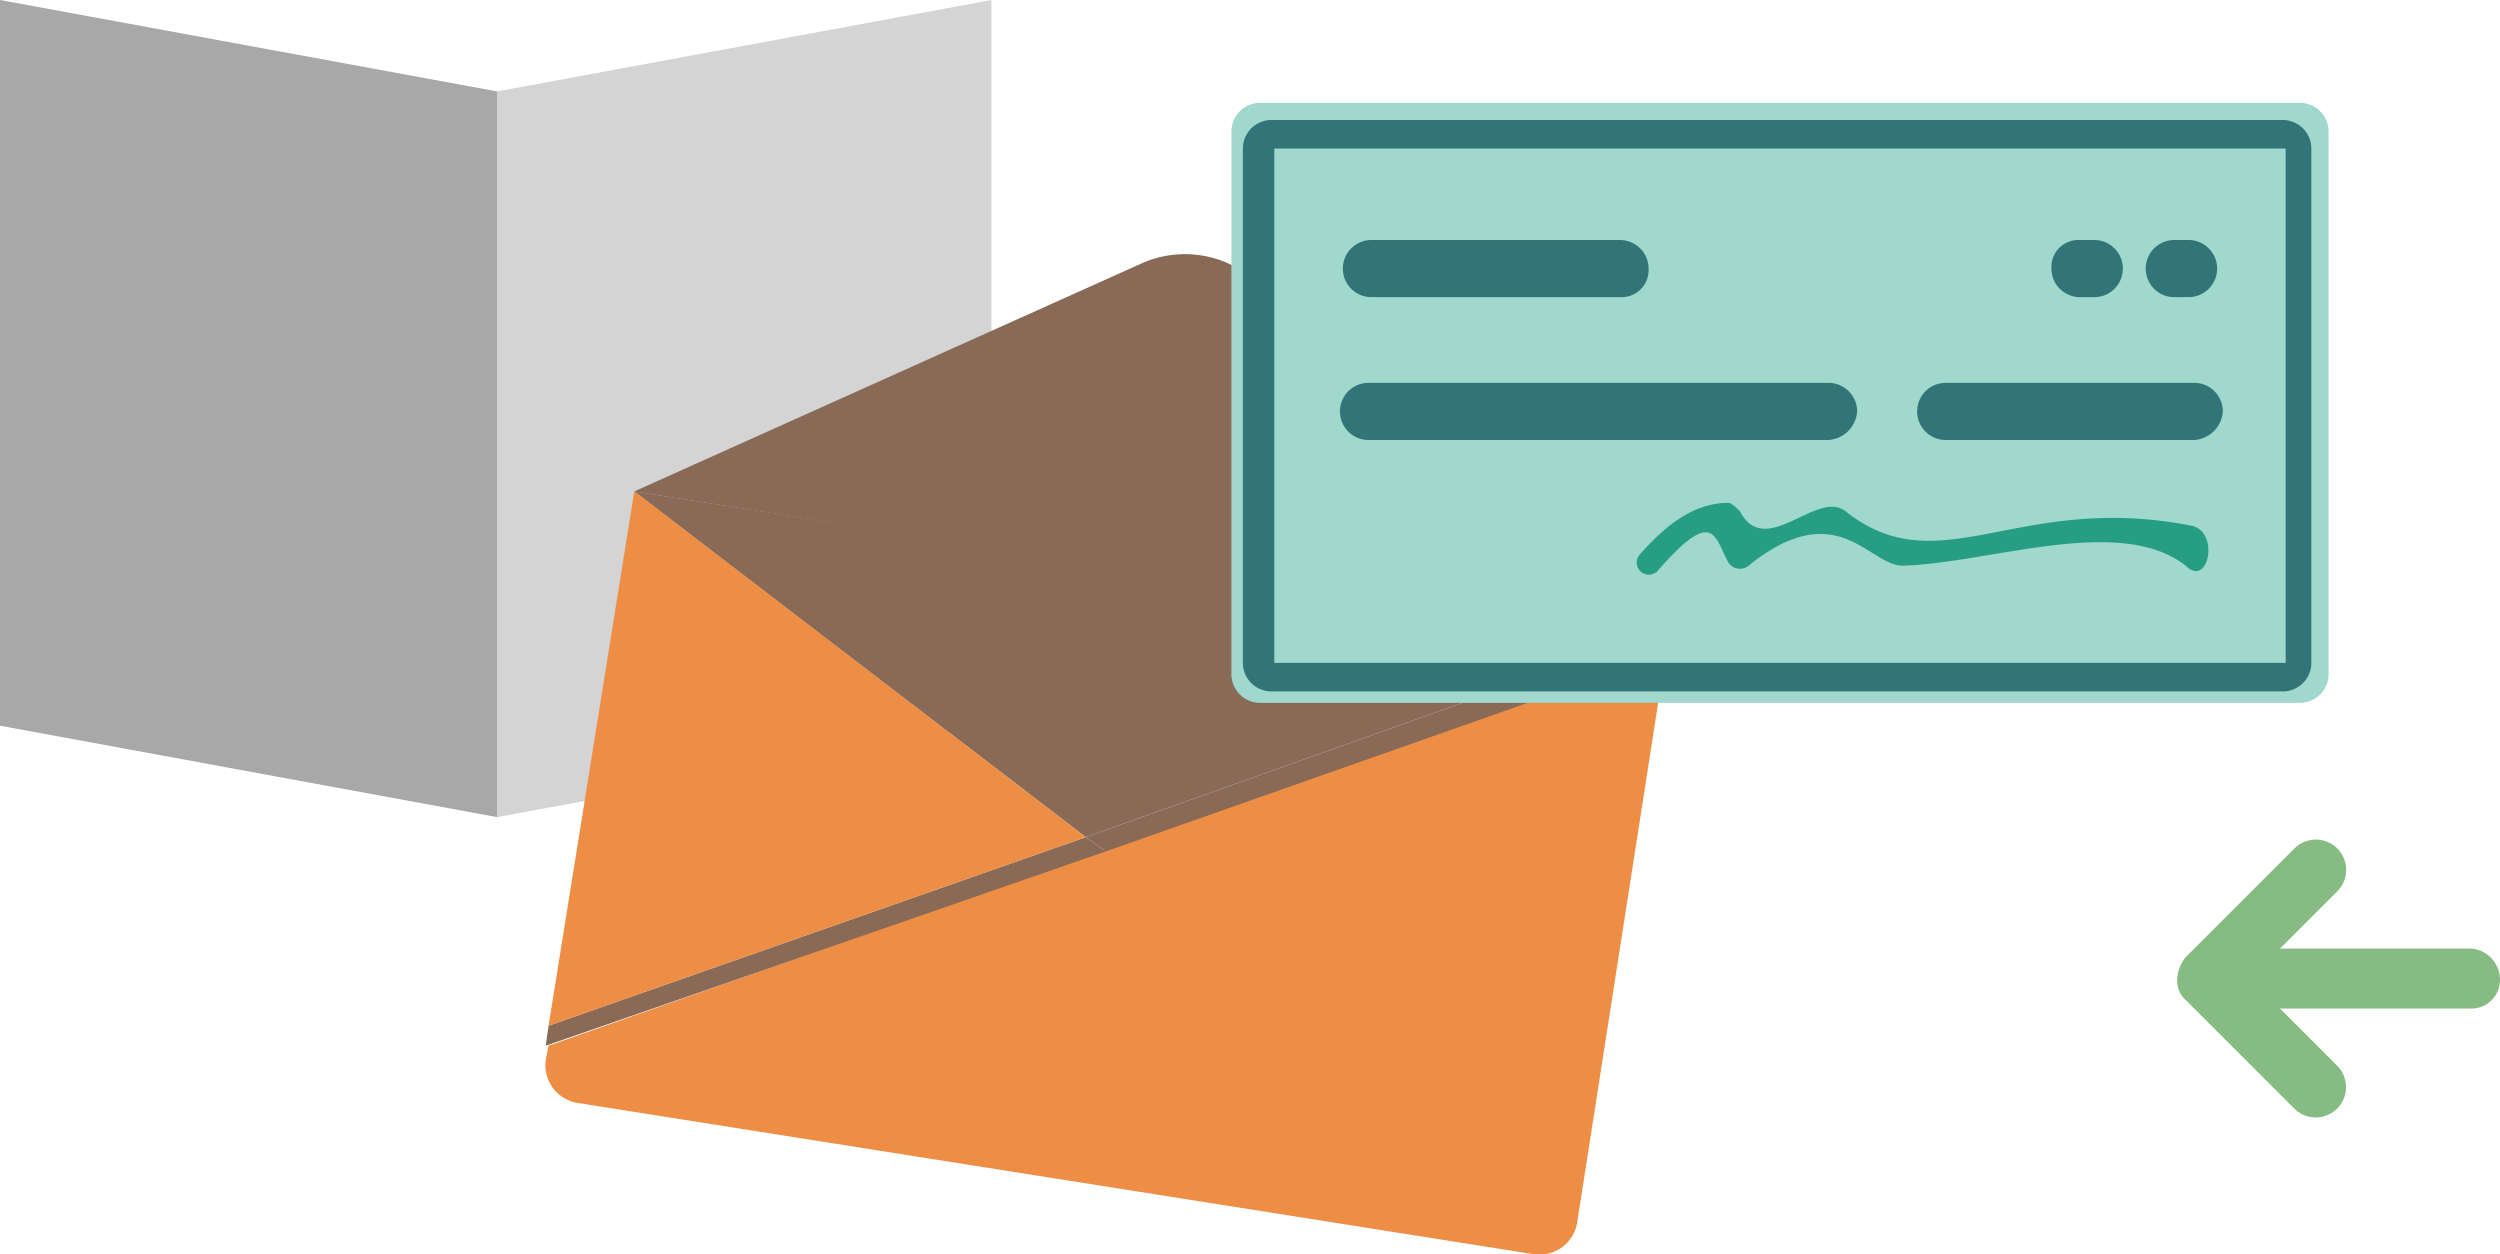 <svg xmlns="http://www.w3.org/2000/svg" xmlns:xlink="http://www.w3.org/1999/xlink" viewBox="816 -752 199.977 100.331">
  <defs>
    <style>
      .cls-1 {
        clip-path: url(#clip-path);
      }

      .cls-2 {
        fill: #d3d4d3;
      }

      .cls-3 {
        fill: #a8a8a9;
      }

      .cls-4 {
        fill: #ee8d44;
      }

      .cls-5 {
        fill: #896a56;
      }

      .cls-6 {
        fill: #a0d8cd;
      }

      .cls-7 {
        fill: #327578;
      }

      .cls-8 {
        fill: #279d84;
      }

      .cls-9 {
        fill: #86bc84;
      }
    </style>
    <clipPath id="clip-path">
      <rect id="Rectangle_1121" data-name="Rectangle 1121" width="199.977" height="100.331"/>
    </clipPath>
  </defs>
  <g id="Process_3b_-_Check_and_Envelope_1_" transform="translate(816 -752)">
    <g id="Group_1791" data-name="Group 1791">
      <g id="Group_1772" data-name="Group 1772" class="cls-1">
        <path id="Path_3098" data-name="Path 3098" class="cls-2" d="M56.938,0,17.4,7.313v58.05L56.938,58.05Z" transform="translate(22.367)"/>
      </g>
      <g id="Group_1773" data-name="Group 1773" class="cls-1">
        <path id="Path_3099" data-name="Path 3099" class="cls-3" d="M0,0V58.05l39.767,7.313V7.313Z"/>
      </g>
      <g id="Group_1790" data-name="Group 1790" class="cls-1">
        <g id="Group_1774" data-name="Group 1774" class="cls-1">
          <path id="Path_3100" data-name="Path 3100" class="cls-4" d="M108.706,22.9l-7.085,45.48a3.064,3.064,0,0,1-3.428,2.514L21.63,58.782a3.064,3.064,0,0,1-2.514-3.428l.229-1.143L64.14,38.441Z" transform="translate(24.536 29.437)"/>
        </g>
        <g id="Group_1775" data-name="Group 1775" class="cls-1">
          <path id="Path_3101" data-name="Path 3101" class="cls-5" d="M84.395,23.286,39.6,39.055,38,37.913,80.966,22.6Z" transform="translate(48.847 29.051)"/>
        </g>
        <g id="Group_1776" data-name="Group 1776" class="cls-1">
          <path id="Path_3102" data-name="Path 3102" class="cls-5" d="M101.277,29.541,58.31,44.854,22.2,17.2Z" transform="translate(28.537 22.11)"/>
        </g>
        <g id="Group_1777" data-name="Group 1777" class="cls-1">
          <path id="Path_3103" data-name="Path 3103" class="cls-5" d="M63.895,30.443,19.1,45.984l.229-1.6L62.3,29.3Z" transform="translate(24.552 37.664)"/>
        </g>
        <g id="Group_1778" data-name="Group 1778" class="cls-1">
          <path id="Path_3104" data-name="Path 3104" class="cls-4" d="M26.056,17.2l36.11,27.654L19.2,59.938Z" transform="translate(24.681 22.11)"/>
        </g>
        <g id="Group_1779" data-name="Group 1779" class="cls-1">
          <path id="Path_3105" data-name="Path 3105" class="cls-5" d="M22.2,27.885,62.881,9.6a8.488,8.488,0,0,1,8.913,1.371L104.7,40.912Z" transform="translate(28.537 11.425)"/>
        </g>
        <g id="Group_1780" data-name="Group 1780" class="cls-1">
          <path id="Path_3106" data-name="Path 3106" class="cls-6" d="M45.385,51.594A2.29,2.29,0,0,1,43.1,49.309V5.885A2.29,2.29,0,0,1,45.385,3.6h83.19a2.29,2.29,0,0,1,2.285,2.285V49.309a2.29,2.29,0,0,1-2.285,2.285Z" transform="translate(55.403 4.628)"/>
        </g>
        <g id="Group_1781" data-name="Group 1781" class="cls-1">
          <path id="Path_3107" data-name="Path 3107" class="cls-7" d="M126.69,49.909h-80.9A2.29,2.29,0,0,1,43.5,47.624V6.485A2.29,2.29,0,0,1,45.785,4.2h80.9a2.29,2.29,0,0,1,2.285,2.285V47.624a2.29,2.29,0,0,1-2.285,2.285M46.014,47.624h80.9V6.485h-80.9Z" transform="translate(55.917 5.399)"/>
        </g>
        <g id="Group_1782" data-name="Group 1782" class="cls-1">
          <path id="Path_3108" data-name="Path 3108" class="cls-7" d="M89.269,17.971H69.385a2.285,2.285,0,1,1,0-4.571H89.269a2.29,2.29,0,0,1,2.285,2.285,2.458,2.458,0,0,1-2.285,2.285" transform="translate(86.254 17.225)"/>
        </g>
        <g id="Group_1783" data-name="Group 1783" class="cls-1">
          <path id="Path_3109" data-name="Path 3109" class="cls-7" d="M69.169,12.971H49.285a2.285,2.285,0,1,1,0-4.571H69.169a2.29,2.29,0,0,1,2.285,2.285,2.159,2.159,0,0,1-2.285,2.285" transform="translate(60.416 10.798)"/>
        </g>
        <g id="Group_1784" data-name="Group 1784" class="cls-1">
          <path id="Path_3110" data-name="Path 3110" class="cls-7" d="M85.981,17.971h-36.8a2.285,2.285,0,1,1,0-4.571h36.8a2.29,2.29,0,0,1,2.285,2.285,2.458,2.458,0,0,1-2.285,2.285" transform="translate(60.288 17.225)"/>
        </g>
        <g id="Group_1785" data-name="Group 1785" class="cls-1">
          <path id="Path_3111" data-name="Path 3111" class="cls-7" d="M74.085,8.4h1.143a2.285,2.285,0,0,1,0,4.571H74.085A2.29,2.29,0,0,1,71.8,10.685,2.159,2.159,0,0,1,74.085,8.4" transform="translate(92.295 10.798)"/>
        </g>
        <g id="Group_1786" data-name="Group 1786" class="cls-1">
          <path id="Path_3112" data-name="Path 3112" class="cls-7" d="M77.385,8.4h1.143a2.285,2.285,0,1,1,0,4.571H77.385a2.285,2.285,0,1,1,0-4.571" transform="translate(96.537 10.798)"/>
        </g>
        <g id="Group_1787" data-name="Group 1787" class="cls-1">
          <path id="Path_3113" data-name="Path 3113" class="cls-8" d="M65.5,19.9h0" transform="translate(84.197 25.58)"/>
        </g>
        <g id="Group_1788" data-name="Group 1788" class="cls-1">
          <path id="Path_3114" data-name="Path 3114" class="cls-8" d="M101.679,19.428c-13.941-2.743-20.112,4.8-27.654-1.143-2.285-1.828-6.4,3.885-8.456,0-.229-.229-.686-.686-.914-.686-2.971,0-5.257,2.057-7.085,4.114a.97.97,0,0,0,1.371,1.371c4.571-5.257,4.571-2.743,5.714-.686a1.1,1.1,0,0,0,1.6.229c7.085-5.714,9.6,0,12.341,0,7.085-.229,17.369-4.114,22.626,0,1.828,1.828,2.743-2.743.457-3.2" transform="translate(73.615 22.624)"/>
        </g>
        <g id="Group_1789" data-name="Group 1789" class="cls-1">
          <path id="Path_3115" data-name="Path 3115" class="cls-9" d="M76.2,40.6a2.075,2.075,0,0,0,.686,1.6l8.685,8.685A2.424,2.424,0,1,0,89,47.455l-4.571-4.571H99.74a2.29,2.29,0,0,0,2.285-2.285,2.5,2.5,0,0,0-2.285-2.514H84.428L89,33.514a2.424,2.424,0,1,0-3.428-3.428L76.886,38.77A3.039,3.039,0,0,0,76.2,40.6" transform="translate(97.951 37.792)"/>
        </g>
      </g>
    </g>
  </g>
</svg>
